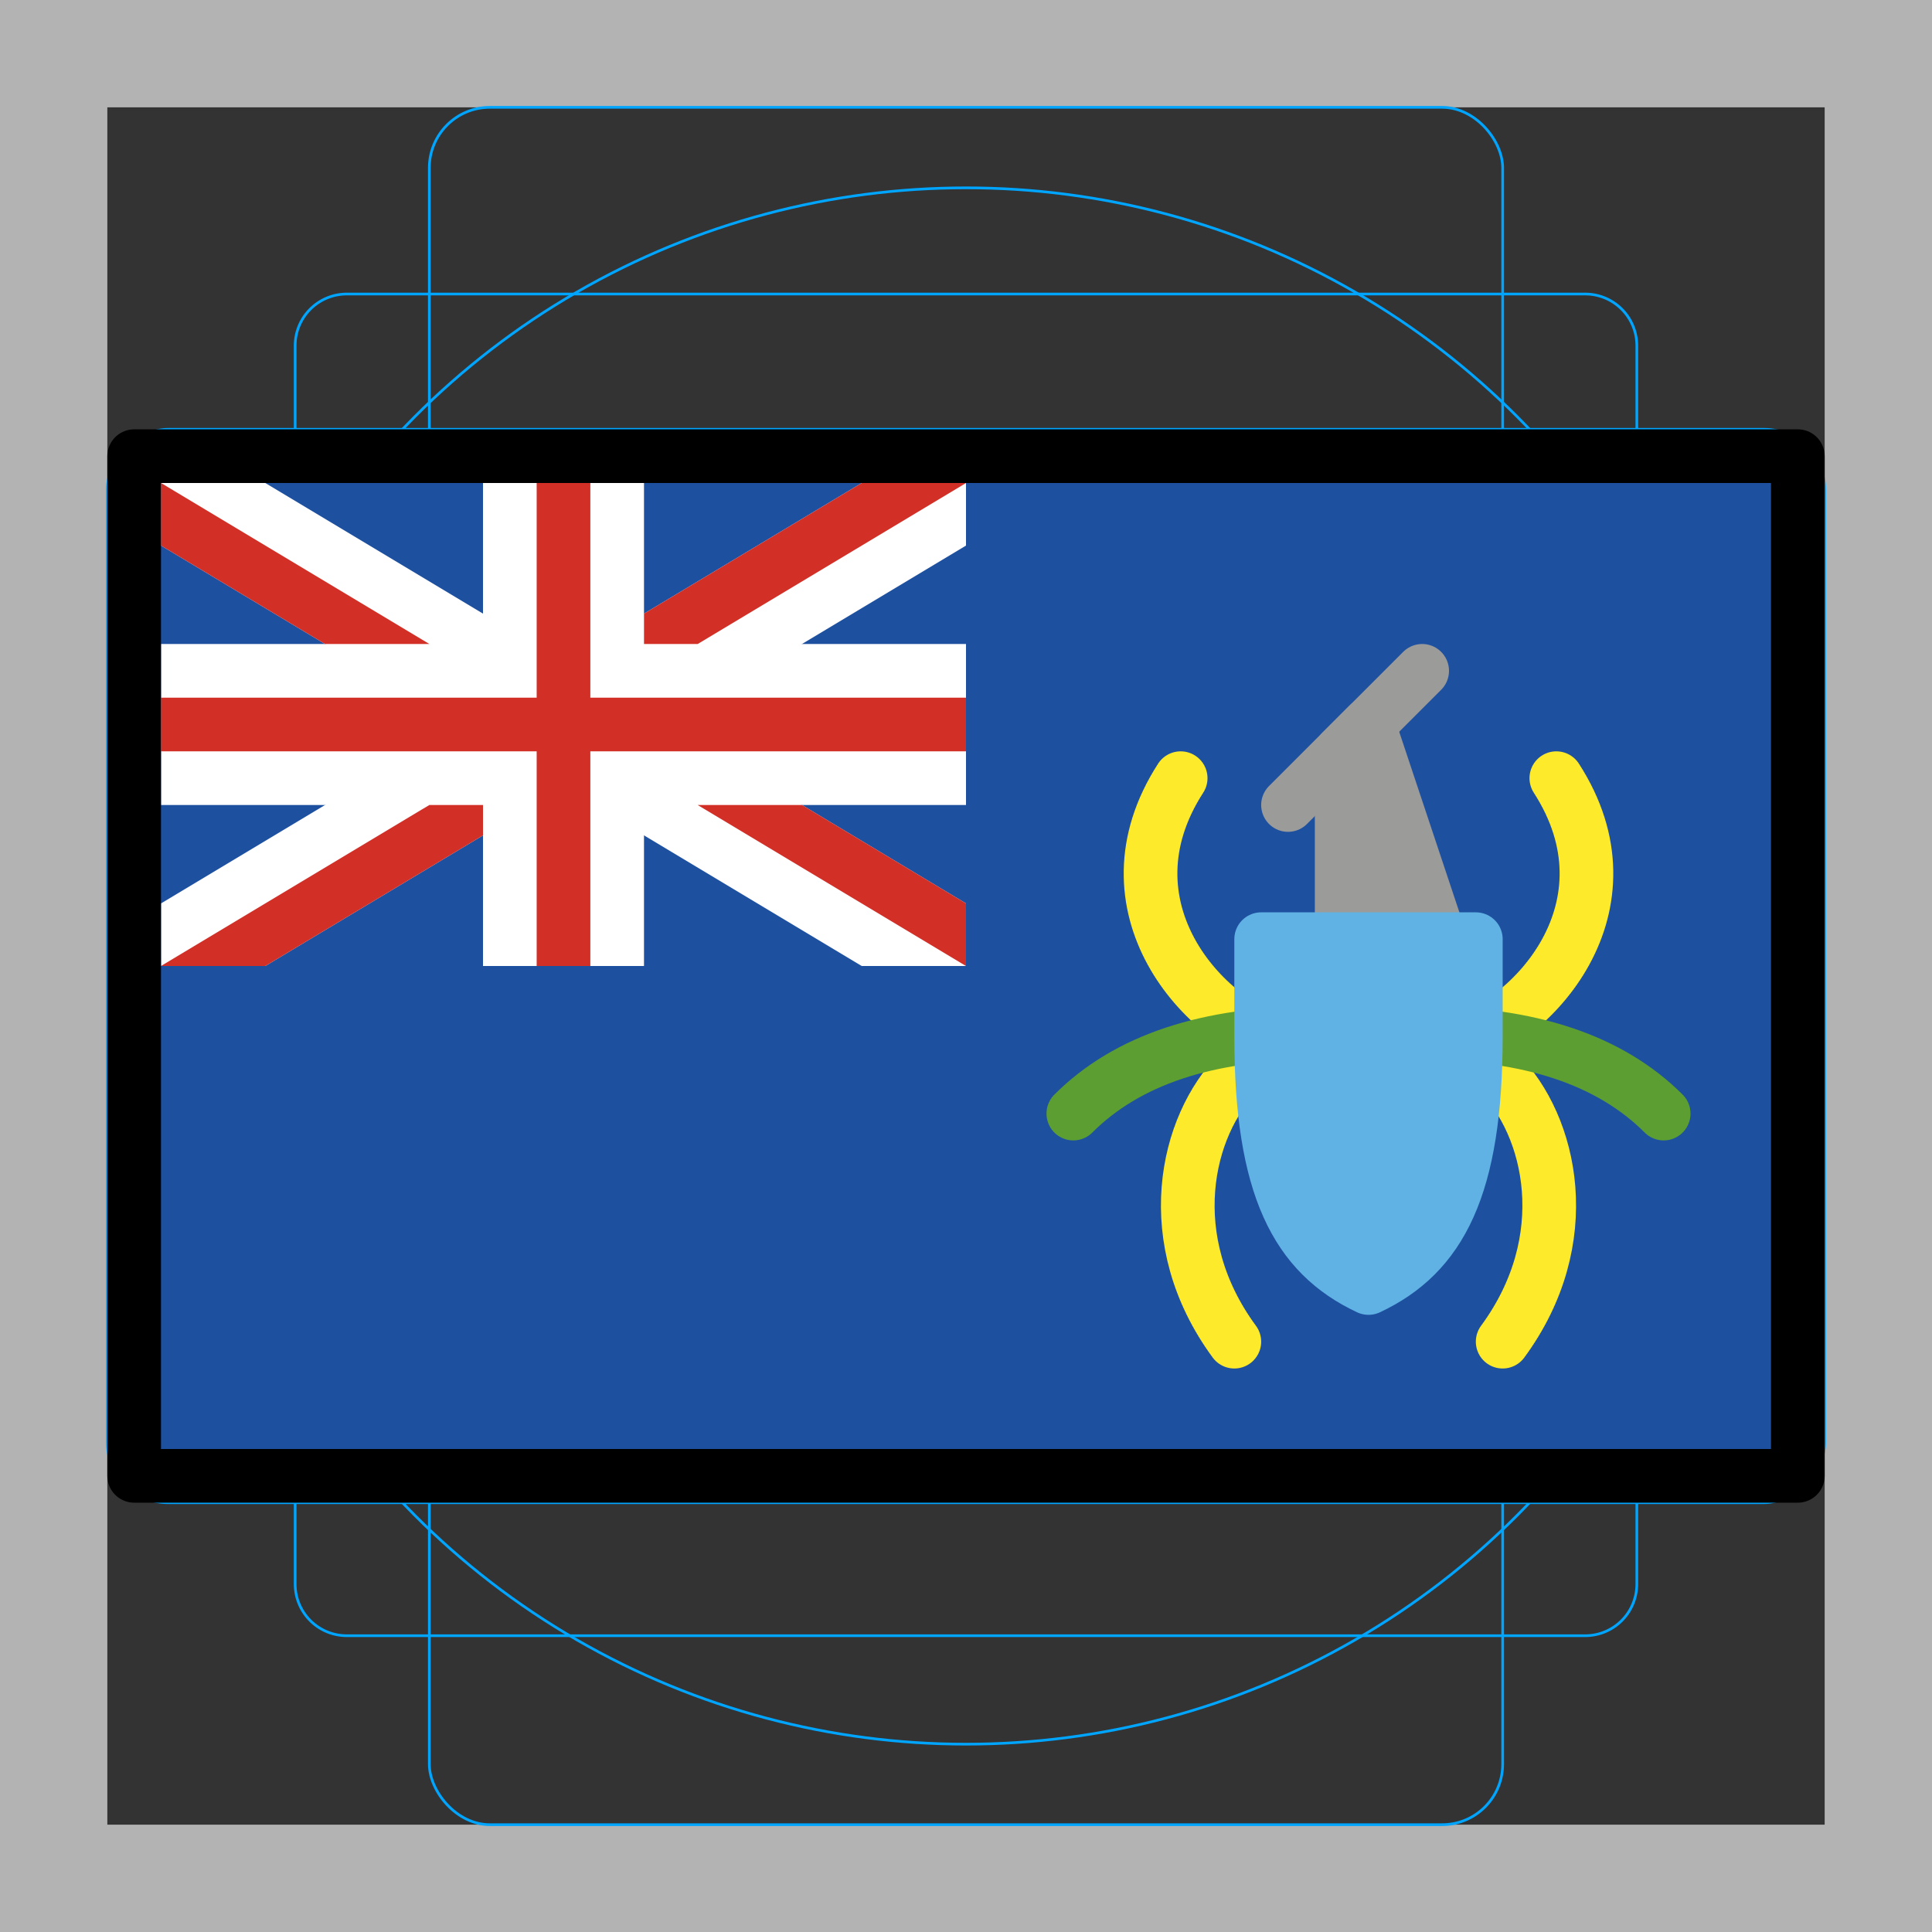 <svg id="emoji" viewBox="0 0 72 72" xmlns="http://www.w3.org/2000/svg">
  <rect x="0" y="0" width="72" height="72" fill="#333333" stroke="none"/>
  <g id="grid">
    <path fill="#b3b3b3" d="M68,4V68H4V4H68m4-4H0V72H72V0Z"/>
    <path fill="none" stroke="#00a5ff" stroke-miterlimit="10" stroke-width="0.1" d="M12.923,10.958H59.077A1.923,1.923,0,0,1,61,12.881V59.035a1.923,1.923,0,0,1-1.923,1.923H12.923A1.923,1.923,0,0,1,11,59.035V12.881A1.923,1.923,0,0,1,12.923,10.958Z"/>
    <rect x="16" y="4" rx="2.254" ry="2.254" width="40" height="64" fill="none" stroke="#00a5ff" stroke-miterlimit="10" stroke-width="0.1"/>
    <rect x="16" y="4" rx="2.254" ry="2.254" width="40" height="64" transform="rotate(90 36 36)" fill="none" stroke="#00a5ff" stroke-miterlimit="10" stroke-width="0.1"/>
    <circle cx="36" cy="36" r="29" fill="none" stroke="#00a5ff" stroke-miterlimit="10" stroke-width="0.1"/>
  </g>
  <g id="color">
    <rect x="5" y="17" width="62" height="38" fill="#1e50a0"/>
    <g>
      <polygon fill="#fff" points="9.887 18 6 18 6 20.332 32.113 36 36 36 36 33.668 9.887 18"/>
      <polygon fill="#fff" points="36 20.332 36 18 32.113 18 6 33.668 6 36 9.887 36 36 20.332"/>
      <rect x="6" y="24" width="30" height="6" fill="#fff"/>
      <rect x="18" y="18" width="6" height="18" fill="#fff"/>
      <rect x="20" y="18" width="2" height="18" fill="#d22f27"/>
      <rect x="6" y="26" width="30" height="2" fill="#d22f27"/>
      <polygon fill="#d22f27" points="36 33.668 29.887 30 26 30 36 36 36 35.999 36 33.668"/>
      <polygon fill="#d22f27" points="36 18 32.113 18 24 22.868 24 24 26.001 24 36 18.001 36 18"/>
      <polygon fill="#d22f27" points="6 20.332 12.113 24 16.001 24 6.001 18 6 18.001 6 20.332"/>
      <polygon fill="#d22f27" points="6 36 9.887 36 18 31.132 18 30 16 30 6 35.999 6 36"/>
    </g>
    <line x1="48" x2="53" y1="30" y2="25" fill="#9b9b9a" stroke="#9b9b9a" stroke-linecap="round" stroke-linejoin="round" stroke-width="2"/>
    <path fill="none" stroke="#fcea2b" stroke-linecap="round" stroke-linejoin="round" stroke-width="2" d="M58,29c3.074,4.762-.801,9.156-4,10"/>
    <path fill="none" stroke="#fcea2b" stroke-linecap="round" stroke-linejoin="round" stroke-width="2" d="M55.832,39.955c2,2,2.955,6.255.168,10.045"/>
    <path fill="none" stroke="#5c9e31" stroke-linecap="round" stroke-linejoin="round" stroke-width="2" d="M53,38.5q6,0,9,3"/>
    <path fill="none" stroke="#fcea2b" stroke-linecap="round" stroke-linejoin="round" stroke-width="2" d="M44,29c-3.074,4.762.801,9.156,4,10"/>
    <path fill="none" stroke="#fcea2b" stroke-linecap="round" stroke-linejoin="round" stroke-width="2" d="M46.168,39.955c-2,2-2.955,6.255-.168,10.045"/>
    <path fill="none" stroke="#5c9e31" stroke-linecap="round" stroke-linejoin="round" stroke-width="2" d="M49,38.5q-6,0-9,3"/>
    <polyline fill="#9b9b9a" stroke="#9b9b9a" stroke-linecap="round" stroke-linejoin="round" stroke-width="2" points="50 36 50 28 51 27 54 36"/>
    <path fill="#61b2e4" stroke="#61b2e4" stroke-linecap="round" stroke-linejoin="round" stroke-width="2" d="M55,35v3.625C55,44.25,53.667,46.75,51,48c-2.667-1.25-4-3.75-4-9.375V35Z"/>
  </g>
  <g id="line">
    <rect x="5" y="17" width="62" height="38" fill="none" stroke="#000" stroke-linecap="round" stroke-linejoin="round" stroke-width="2"/>
  </g>
</svg>

